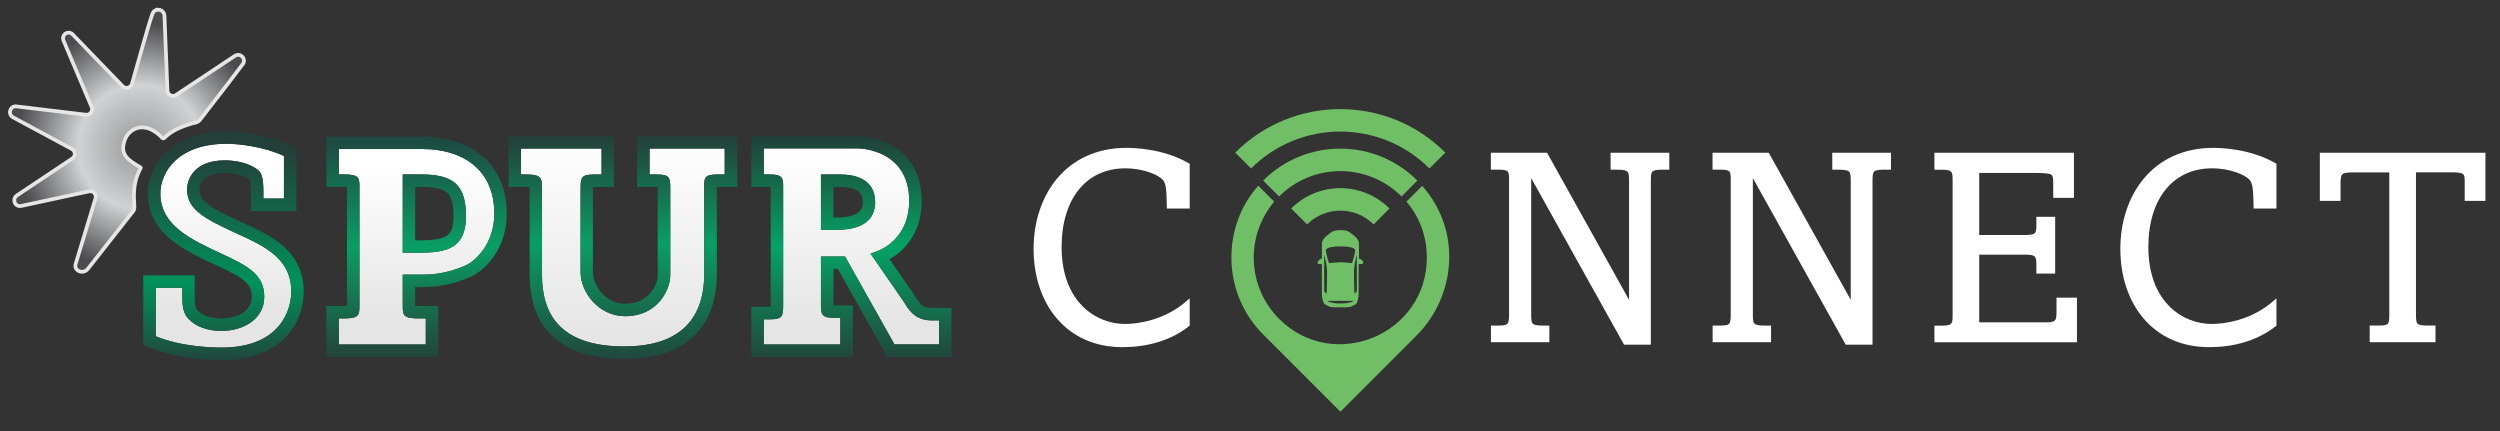 <svg enable-background="new 0 0 3739.6 645.3" viewBox="0 0 3739.6 645.3" xmlns="http://www.w3.org/2000/svg" xmlns:xlink="http://www.w3.org/1999/xlink"><rect x="0" y="0" width="3739.6" height="645.3" fill="#333333" stroke="none"/><linearGradient id="a"><stop offset="0" stop-color="#e5e5e5"/><stop offset="1" stop-color="#fff"/></linearGradient><linearGradient id="b" gradientTransform="matrix(1 0 0 -1 0 648)" gradientUnits="userSpaceOnUse" x1="334.36" x2="334.36" xlink:href="#a" y1="182.65" y2="385.33"/><linearGradient id="c" gradientTransform="matrix(1 0 0 -1 0 648)" gradientUnits="userSpaceOnUse" x1="334.27" x2="334.27" y1="109.28" y2="451.56"><stop offset="0" stop-color="#20483c"/><stop offset=".34" stop-color="#00925c"/><stop offset=".92" stop-color="#233f39"/></linearGradient><linearGradient id="d" gradientTransform="matrix(1 0 0 -1 0 648)" gradientUnits="userSpaceOnUse" x1="623.15" x2="623.15" xlink:href="#a" y1="172.86" y2="401.55"/><linearGradient id="e" gradientTransform="matrix(1 0 0 -1 0 648)" gradientUnits="userSpaceOnUse" x1="623.15" x2="623.15" y1="114.13" y2="443.68"><stop offset="0" stop-color="#22453a"/><stop offset=".5" stop-color="#099e65"/><stop offset="1" stop-color="#1e4740"/></linearGradient><linearGradient id="f" gradientTransform="matrix(1 0 0 -1 0 648)" gradientUnits="userSpaceOnUse" x1="931.715" x2="931.715" y1="143.57" y2="448.21"><stop offset="0" stop-color="#e5e5e5"/><stop offset=".99" stop-color="#fff"/></linearGradient><linearGradient id="g" gradientTransform="matrix(1 0 0 -1 0 648)" gradientUnits="userSpaceOnUse" x1="931.79" x2="931.79" y1="111.08" y2="444.48"><stop offset="0" stop-color="#20483c"/><stop offset=".52" stop-color="#099e65"/><stop offset="1" stop-color="#233f39"/></linearGradient><linearGradient id="h" gradientTransform="matrix(1 0 0 -1 0 648)" gradientUnits="userSpaceOnUse" x1="1273.525" x2="1273.525" xlink:href="#a" y1="163.41" y2="425.52"/><linearGradient id="i" gradientTransform="matrix(1 0 0 -1 0 648)" gradientUnits="userSpaceOnUse" x1="1273.535" x2="1273.535" y1="114.18" y2="444.61"><stop offset="0" stop-color="#20483c"/><stop offset=".5" stop-color="#05a366"/><stop offset="1" stop-color="#204037"/></linearGradient><radialGradient id="j" cx="209.85" cy="427.43" gradientTransform="matrix(1 0 0 -1 0 648)" gradientUnits="userSpaceOnUse" r="185.86"><stop offset="0" stop-color="#979797"/><stop offset=".5" stop-color="#d0d2d3"/><stop offset="1" stop-color="#4c4c4e"/></radialGradient><path d="m424.7 297h-30.7v-11c0-23.2-4.1-28.3-7.8-31.3-5-4.6-21.5-14.8-50-14.8-45.4 0-56.4 27.9-56.4 43.5 0 31.3 28.9 44.8 75.2 66.3 40.8 18.6 80.7 36.8 80.7 86.6 0 27-16.5 83.6-104.1 83.6-12.8 0-59.6-.8-98.6-16.9v-72.6h39.7v16c0 19.4 5.5 26.6 9.2 30.4 17 18.2 44.2 18.2 48.8 18.2 34.9 0 64.6-18.6 64.6-51.1 0-33-24.3-46-63.7-64.2-47.2-22-91.7-42.7-91.7-90.4 0-32.1 26.6-74.3 99.1-74.3 18.3 0 55.5 4.2 85.8 18.2z" fill="url(#b)"/><path d="m338.9 215.1c18.3 0 55.5 4.2 85.8 18.2v63.7h-30.7v-11c0-23.2-4.1-28.3-7.8-31.3-5-4.6-21.5-14.8-50-14.8-45.4 0-56.4 27.9-56.4 43.5 0 31.3 28.9 44.8 75.2 66.3 40.8 18.6 80.7 36.8 80.7 86.6 0 27-16.5 83.6-104.1 83.6-12.8 0-59.6-.8-98.6-16.9v-72.6h39.7v16c0 19.4 5.5 26.6 9.2 30.4 17 18.2 44.2 18.2 48.8 18.2 34.9 0 64.6-18.6 64.6-51.1 0-33-24.3-46-63.7-64.2-47.2-22-91.7-42.7-91.7-90.4 0-32 26.6-74.2 99-74.2m0-18.6c-47 0-74.6 16.4-89.4 30.1-18 16.7-28.3 39.6-28.3 62.9 0 27.4 11.4 50.1 35 69.3 18.8 15.4 43.6 26.9 67.5 38 17.5 8.1 32.8 15.4 42.2 23.6 7.7 6.8 10.7 13.4 10.7 23.6 0 22.4-23.1 32.5-46 32.5-5.6 0-24.6-.9-35.2-12.2l-.1-.1-.1-.1c-2.6-2.7-3.9-8.6-3.9-17.5v-34.7h-77v103.8l11.6 4.8c40.1 16.5 87.3 18.3 105.7 18.3 22.9 0 43.2-3.6 60.3-10.7 14.9-6 28.2-15.4 38.7-27.5 21.4-24.9 23.7-53.1 23.7-64.1 0-28.1-10.3-50.7-31.5-69.1-17.1-14.9-39-24.8-60.1-34.4-47.7-22.2-64.4-31.5-64.4-49.4 0-4.2 1.8-24.9 37.8-24.9 25.9 0 37.2 9.8 37.4 9.9l.2.2c.5 1.5 1.6 6.1 1.6 17.4v29.6h68v-94.4l-10.8-5c-34.1-15.8-74.9-20-93.6-19.9z" fill="url(#c)"/><path d="m506.9 223h126.6c50.7 0 105.9 24.7 105.9 96.7 0 45.6-29.1 71-42.2 77s-36.1 14.1-63.7 14.1h-31.1v47.2c0 14.5 1.8 18.3 25 18.3h9.5v39h-130v-39h7.7c23.1 0 23.1-5.1 23.1-21.3v-174.5c0-14.1 0-19.6-23.1-19.6h-7.7zm95.5 155h18.8c38.4 0 75.8-.9 75.8-54.1 0-48.1-19.2-63-67.6-63h-27z" fill="url(#d)"/><path d="m633.5 223c50.7 0 105.9 24.7 105.9 96.7 0 45.6-29.1 71-42.2 77s-36.1 14.1-63.7 14.1h-31.1v47.2c0 14.5 1.8 18.3 25 18.3h9.5v39h-130v-39h7.7c23.1 0 23.1-5.1 23.1-21.3v-174.5c0-14.1 0-19.6-23.1-19.6h-7.7v-38h126.6m-31.1 155.1h18.8c38.4 0 75.8-.9 75.8-54.1 0-48.1-19.2-63-67.6-63h-27zm31.1-173.7h-145.3v75.3h26.4c1.8 0 3.3 0 4.5.1v175.2 2.6c-1.2.1-2.7.1-4.5.1h-26.4v76.3h167.3v-76.3h-28.2c-2.7 0-4.7-.1-6.3-.1v-28.1h12.4c24.6-.2 49-5.5 71.4-15.7 21.4-9.7 53.2-42.7 53.2-94 0-48.8-22.5-76-41.4-90.2-21.4-16.2-50.9-25.2-83.1-25.2zm-12.5 75.3h8.4c20.1 0 33 2.8 39.5 8.7 6.3 5.7 9.4 17.4 9.4 35.7 0 31.3-11.5 35.5-57.1 35.5h-.2z" fill="url(#e)"/><path d="m899.8 222.2v38.8h-11.1c-20.3 0-20.3 5-20.3 23.5v122.7c0 29.4 26.5 65.8 66.8 65.8 47.9 0 67.4-38.9 67.4-61.6v-126.9c0-18.9 0-23.5-20.8-23.5h-10.2v-38.8h112.4v38.8h-11.6c-19.4 0-19.4 5.9-19 20.6v127.7c0 63.5-31.9 108.9-119.7 108.9-97.5 0-123-50.1-123-106.8v-129.8c0-14.7-.5-20.6-23.1-20.6h-8.3v-38.8z" fill="url(#f)"/><path d="m1084.1 222.2v38.8h-11.6c-19.4 0-19.4 5.9-19 20.6v127.7c0 63.5-31.9 108.9-119.7 108.9-97.5 0-123-50.1-123-106.8v-129.8c0-14.7-.5-20.6-23.1-20.6h-8.3v-38.8h120.5v38.8h-11.1c-20.3 0-20.3 5-20.3 23.5v122.7c0 29.4 26.5 65.8 66.8 65.8 47.9 0 67.4-38.9 67.4-61.6v-126.9c0-18.9 0-23.5-20.8-23.5h-10.2v-38.8zm18.6-18.7h-149.7v76.1h28.8 2.1v4.9 126.9c0 13.5-12.3 43-48.8 43-16.8 0-28.2-8.6-34.8-15.8-8.3-9.1-13.4-21.1-13.4-31.4v-122.7c0-1.6 0-3.3 0-4.9h31.4v-76.1h-157.5v76.1h27c1.8 0 3.3 0 4.5.1v1.9 129.9c0 37 10.1 66.5 30 87.5 11.8 12.4 26.9 21.9 45.1 28.2 18.6 6.5 41 9.7 66.5 9.7 46.8 0 82.5-12.2 106.1-36.2 21.4-21.8 32.3-52.5 32.3-91.4v-128.3c0-.4 0-.9 0-1.4h30.6z" fill="url(#g)"/><path d="m1142.5 222h140.8c.2 0 76.7 0 76.7 78.6 0 21.8-6.5 45.7-28.1 63.7-11.7 9.4-22.1 12.4-29.8 15l50.2 72.6c10.4 18.4 21.6 27.4 42.4 27.4h9.9v35.9h-66.6l-74-131.6h-36v72.2c0 13.7.4 19.7 20.3 19.7h8.7v39.8h-114.5v-37.6h8.2c20.8 0 20.8-4.7 20.8-23.9v-172.8c0-14.5 0-20.1-20.8-20.1h-8.2zm85.5 121.8h23.9c18.6 0 57.2-3.5 57.2-41.4 0-37.3-35.2-41.4-51.6-41.4h-29.5z" fill="url(#h)"/><path d="m1283.3 222c.2 0 76.7 0 76.7 78.6 0 21.8-6.5 45.7-28.1 63.7-11.7 9.4-22.1 12.4-29.8 15l50.2 72.6c10.4 18.4 21.6 27.4 42.4 27.4h9.9v35.9h-66.6l-74-131.6h-36v72.2c0 13.7.4 19.7 20.3 19.7h8.7v39.8h-114.5v-37.6h8.2c20.8 0 20.8-4.7 20.8-23.9v-172.8c0-14.5 0-20.1-20.8-20.1h-8.2v-38.9zm-55.3 121.8h23.9c18.6 0 57.2-3.5 57.2-41.4 0-37.3-35.2-41.4-51.6-41.4h-29.5zm55.4-140.4h-159.5v76.2h26.9 2.1v174 5.3h-2.1-26.9v74.9h151.8v-77h-27.3-1.7v-54.6h6.5l68.6 122.1 5.3 9.5h96.2v-73.2h-28.6c-11.3 0-17.5-2.5-26.2-17.9l-.4-.7-.5-.7-37-53.6c4.6-2.6 9-5.5 13.1-8.8l.1-.1.1-.1c22.8-18.9 34.8-45.9 34.8-78 0-21.6-5-40.3-15-55.6-8.3-12.7-19.9-23-33.5-29.8-14.5-7.4-30.5-11.4-46.8-11.9zm-36.8 76.2h10.9c33 0 33 16.5 33 22.8 0 9.2-3.2 14.4-10.9 18.1-4.6 2.2-13.2 4.7-27.7 4.7h-5.3z" fill="url(#i)"/><g stroke-miterlimit="10"><path d="m227.9 20.9c-7.2 20.7-23.4 80-30.5 104.5-1.3 4.4-5.9 6.9-10.3 5.7-1.4-.4-2.7-1.2-3.7-2.2l-74.8-77.5c-2.7-2.8-7.1-3.4-10.5-1.2-3.4 2.2-4.7 6.5-3.2 10.2l42.2 99.7c1.8 4.2-.2 9.1-4.4 10.9-1.3.6-2.8.8-4.2.6l-104.2-12.5c-4.2-.5-8 2.2-9 6.3l-.2.7c-.9 3.6.8 7.4 4.1 9.2l88.3 47.6c4 2.2 5.5 7.2 3.4 11.2-.6 1.2-1.6 2.2-2.7 3l-83.1 55.4c-2.9 1.9-4.3 5.4-3.5 8.8l.1.6c1 4.4 5.4 7.1 9.8 6.2l101.7-21.9c4.5-1 8.9 1.9 9.9 6.3.3 1.4.2 2.8-.2 4.2l-29.9 98.6c-1 3.3.2 6.9 3 9 4.8 3.6 11.6 2.7 15.3-2l67.9-86.4c1.1-1.4 1.7-3 1.8-4.8.5-10.6-5-33.6 9.6-60 .1-.2.1-.4-.1-.5-17.6-10.3-32.4-18.7-23.7-41.4 2.7-7.5 8.4-13.5 15.7-16.7 18.8-7.6 35.6 8.7 40.2 13.8.7.9 1.9 1 2.8.3 11.5-11.5 26.5-18 48.7-23.8 1.8-.5 3.3-1.5 4.5-3 33.9-43.5 55.6-72 64.6-84.1 2.7-3.6 2-8.7-1.5-11.5l-.5-.4c-2.8-2.2-6.7-2.4-9.7-.4l-88.2 58.6c-3.8 2.5-9 1.5-11.5-2.4-.8-1.2-1.3-2.6-1.4-4.1l-4.5-112.2c-.3-4.4-3.6-8.1-8-8.7-4.4-.6-8.7 2-10.1 6.3z" fill="url(#j)" stroke="#e6e6e6" stroke-width="5.59"/><path d="m1777.1 309.4h-29.2c-.4-18.7-.4-32.5-4.9-39.8-6.1-9.7-31.2-20.3-59.7-20.3-60.1 0-97.8 47.1-97.8 120.1 0 84.8 53.6 117.7 97.4 117.7 17.9 0 59.7-4.9 94.2-35.3v34.1c-27.6 21.9-62.9 30.9-98.2 30.9-82.8 0-130.3-64.1-130.3-144.5 0-78.7 47.1-148.6 136.4-148.6 10.2 0 54.4.8 92.1 22.7z" fill="#fff" stroke="#fff" stroke-width="5"/><path d="m2312.7 231 125.8 225.7h.8v-184.7c0-15.8 0-20.7-20.7-20.7h-6.9v-20.3h82.8v20.3h-8.9c-18.7 0-18.7 5.3-18.7 20.7v241.1h-36.1l-142.1-254.9h-.8v210.6c0 15.4 0 20.7 19.1 20.7h8.1v19.9h-82.4v-19.9h9.7c17.4 0 17.4-5.3 17.4-22.7v-197.6c0-13-.4-18.3-18.7-17.9h-8.5v-20.3z" fill="#fff" stroke="#fff" stroke-width="5"/><path d="m2644.3 231 125.8 225.7h.8v-184.7c0-15.8 0-20.7-20.7-20.7h-6.9v-20.3h82.8v20.3h-8.9c-18.7 0-18.7 5.3-18.7 20.7v241.1h-36.1l-142.1-254.9h-.8v210.6c0 15.4 0 20.7 19.1 20.7h8.1v19.9h-82.4v-19.9h9.7c17.4 0 17.4-5.3 17.4-22.7v-197.6c0-13-.4-18.3-18.7-17.9h-8.5v-20.3z" fill="#fff" stroke="#fff" stroke-width="5"/><path d="m3099.8 231v62.5h-26v-20.3c0-16.2-3.6-16.2-25.2-17h-90.5v97.8h71.4c17.4 0 19.1-3.7 19.1-17.9v-9.3h23.1v80h-23.1v-12.6c0-14.6-5.3-15.8-21.1-15.8h-69.4v106.3h102.7c17.4 0 17.9-5.7 17.9-19.5v-17.4h25.6v61.7h-208.2v-19.9h9.7c17.5 0 17.5-6.1 17.5-19.5v-201.3c0-12.2-1.2-17.4-17.5-17.4h-9.7v-20.4z" fill="#fff" stroke="#fff" stroke-width="5"/><path d="m3402.7 309.4h-29.2c-.4-18.7-.4-32.5-4.9-39.8-6.1-9.7-31.2-20.3-59.7-20.3-60.1 0-97.8 47.1-97.8 120.1 0 84.8 53.6 117.7 97.4 117.7 17.9 0 59.7-4.9 94.2-35.3v34.1c-27.6 21.9-62.9 30.9-98.2 30.9-82.8 0-130.3-64.1-130.3-144.5 0-78.7 47.1-148.6 136.4-148.6 10.1 0 54.4.8 92.1 22.7z" fill="#fff" stroke="#fff" stroke-width="5"/><path d="m3715.3 231v67h-26v-25.2c0-12.2 0-17.5-19.5-17.5h-58.4v212.3c0 17.9 0 21.9 20.7 21.9h8.5v19.9h-93.4v-19.9h11.4c17.5 0 17.9-4.5 17.9-19.9v-214.2h-56.8c-20.3 0-21.1 3.7-21.1 21.5v21.1h-26v-67z" fill="#fff" stroke="#fff" stroke-width="5"/></g><path d="m2039.4 392.1c-1.2-3-4.7-4.7-6.5-5.5 0 0-.1-.1-.1-.1v-22.5c0-7.9-12.4-15.4-13-15.7-.2-.3-3.5-4.1-14.7-4.1s-14.4 3.8-14.7 4.1c-.6.3-13 7.8-13 15.7v22.4c0 .1 0 .1-.1.1-1.8.7-5.2 2.5-6.5 5.5v.1l.9 2.8c0 .1.1.1.1.1h5.4c.1 0 .1 0 .1.1v44.3c0 4.7 1 9.4 2.8 13.8.6 1.4 2.3 2.5 3.8 3.2.9.5 1.9.9 2.9 1.2 3 3 17.8 2.1 18 2 .3 0 15 .9 18-2 1-.3 2-.7 2.9-1.2 1.6-.8 3.2-1.9 3.8-3.2 1.9-4.4 2.8-9 2.8-13.8v-44.3c0-.1.1-.1.1-.1h5.4c.1 0 .1 0 .1-.1zm-34.2-23.6c8 0 22.2.9 21.9 6.3-.2 5.1-4.2 17.5-4.6 18.7 0 .1-.1.1-.1.1-1.2-.1-12-1.3-17.2-1.3s-16 1.1-17.2 1.3c-.1 0-.1 0-.1-.1-.4-1.2-4.4-13.6-4.6-18.7-.2-5.3 13.9-6.3 21.9-6.3zm-20.8 70.6c0 .1-.1.1-.2.1h-.1l-3.3-3.3v-.1-54.1c0-.1.1-.1.1-.1s.1.1.1.1c.9 3.5 4.1 16.1 4.1 26.2 0 10.9-.6 28.6-.7 31.2zm40.5 11.2c-1.4.9-6.8 3.6-19.7 3.6s-18.3-2.8-19.7-3.6c-.1 0-.1-.1-.1-.2s.1-.1.1-.1h39.3c.1 0 .1 0 .2.1 0 .1 0 .2-.1.2zm4.7-14.5v.1l-3.3 3.3c0 .1-.1.1-.2 0v-.1c-.1-2.5-.8-20.3-.8-31.2 0-10.1 3.1-22.7 4.1-26.2 0-.1.1-.1.1-.1s.1.1.1.1z" fill="#70bf66"/><path d="m2138.2 252 23.8-23.7c-86.8-86.8-227.5-86.8-314.3 0l23.7 23.7c73.7-73.6 193.2-73.6 266.8 0z" fill="#70bf66"/><path d="m2078.4 311.9c-40.6-40.6-106.4-40.6-147 0l23.8 23.8c27.5-27.5 72-27.5 99.5 0z" fill="#70bf66"/><path d="m2120.1 270.1c-63.7-63.7-166.9-63.7-230.6 0l23.8 23.8c50.6-50.6 132.6-50.6 183.2 0z" fill="#70bf66"/><path d="m2127.4 278-23.6 23.6c18.7 21.8 30.5 50.4 30.5 83.8 0 115-139.7 172.9-221 91.5-47.6-47.6-50.8-123.8-7.3-175.2l-23.8-23.9c-24.6 27.6-40.2 64.4-40.2 107.5-.1 43.2 17.1 84.7 47.7 115.2l115.3 115.3 115.3-115.3c56-57.1 67.7-153.9 7.1-222.5z" fill="#70bf66"/></svg>